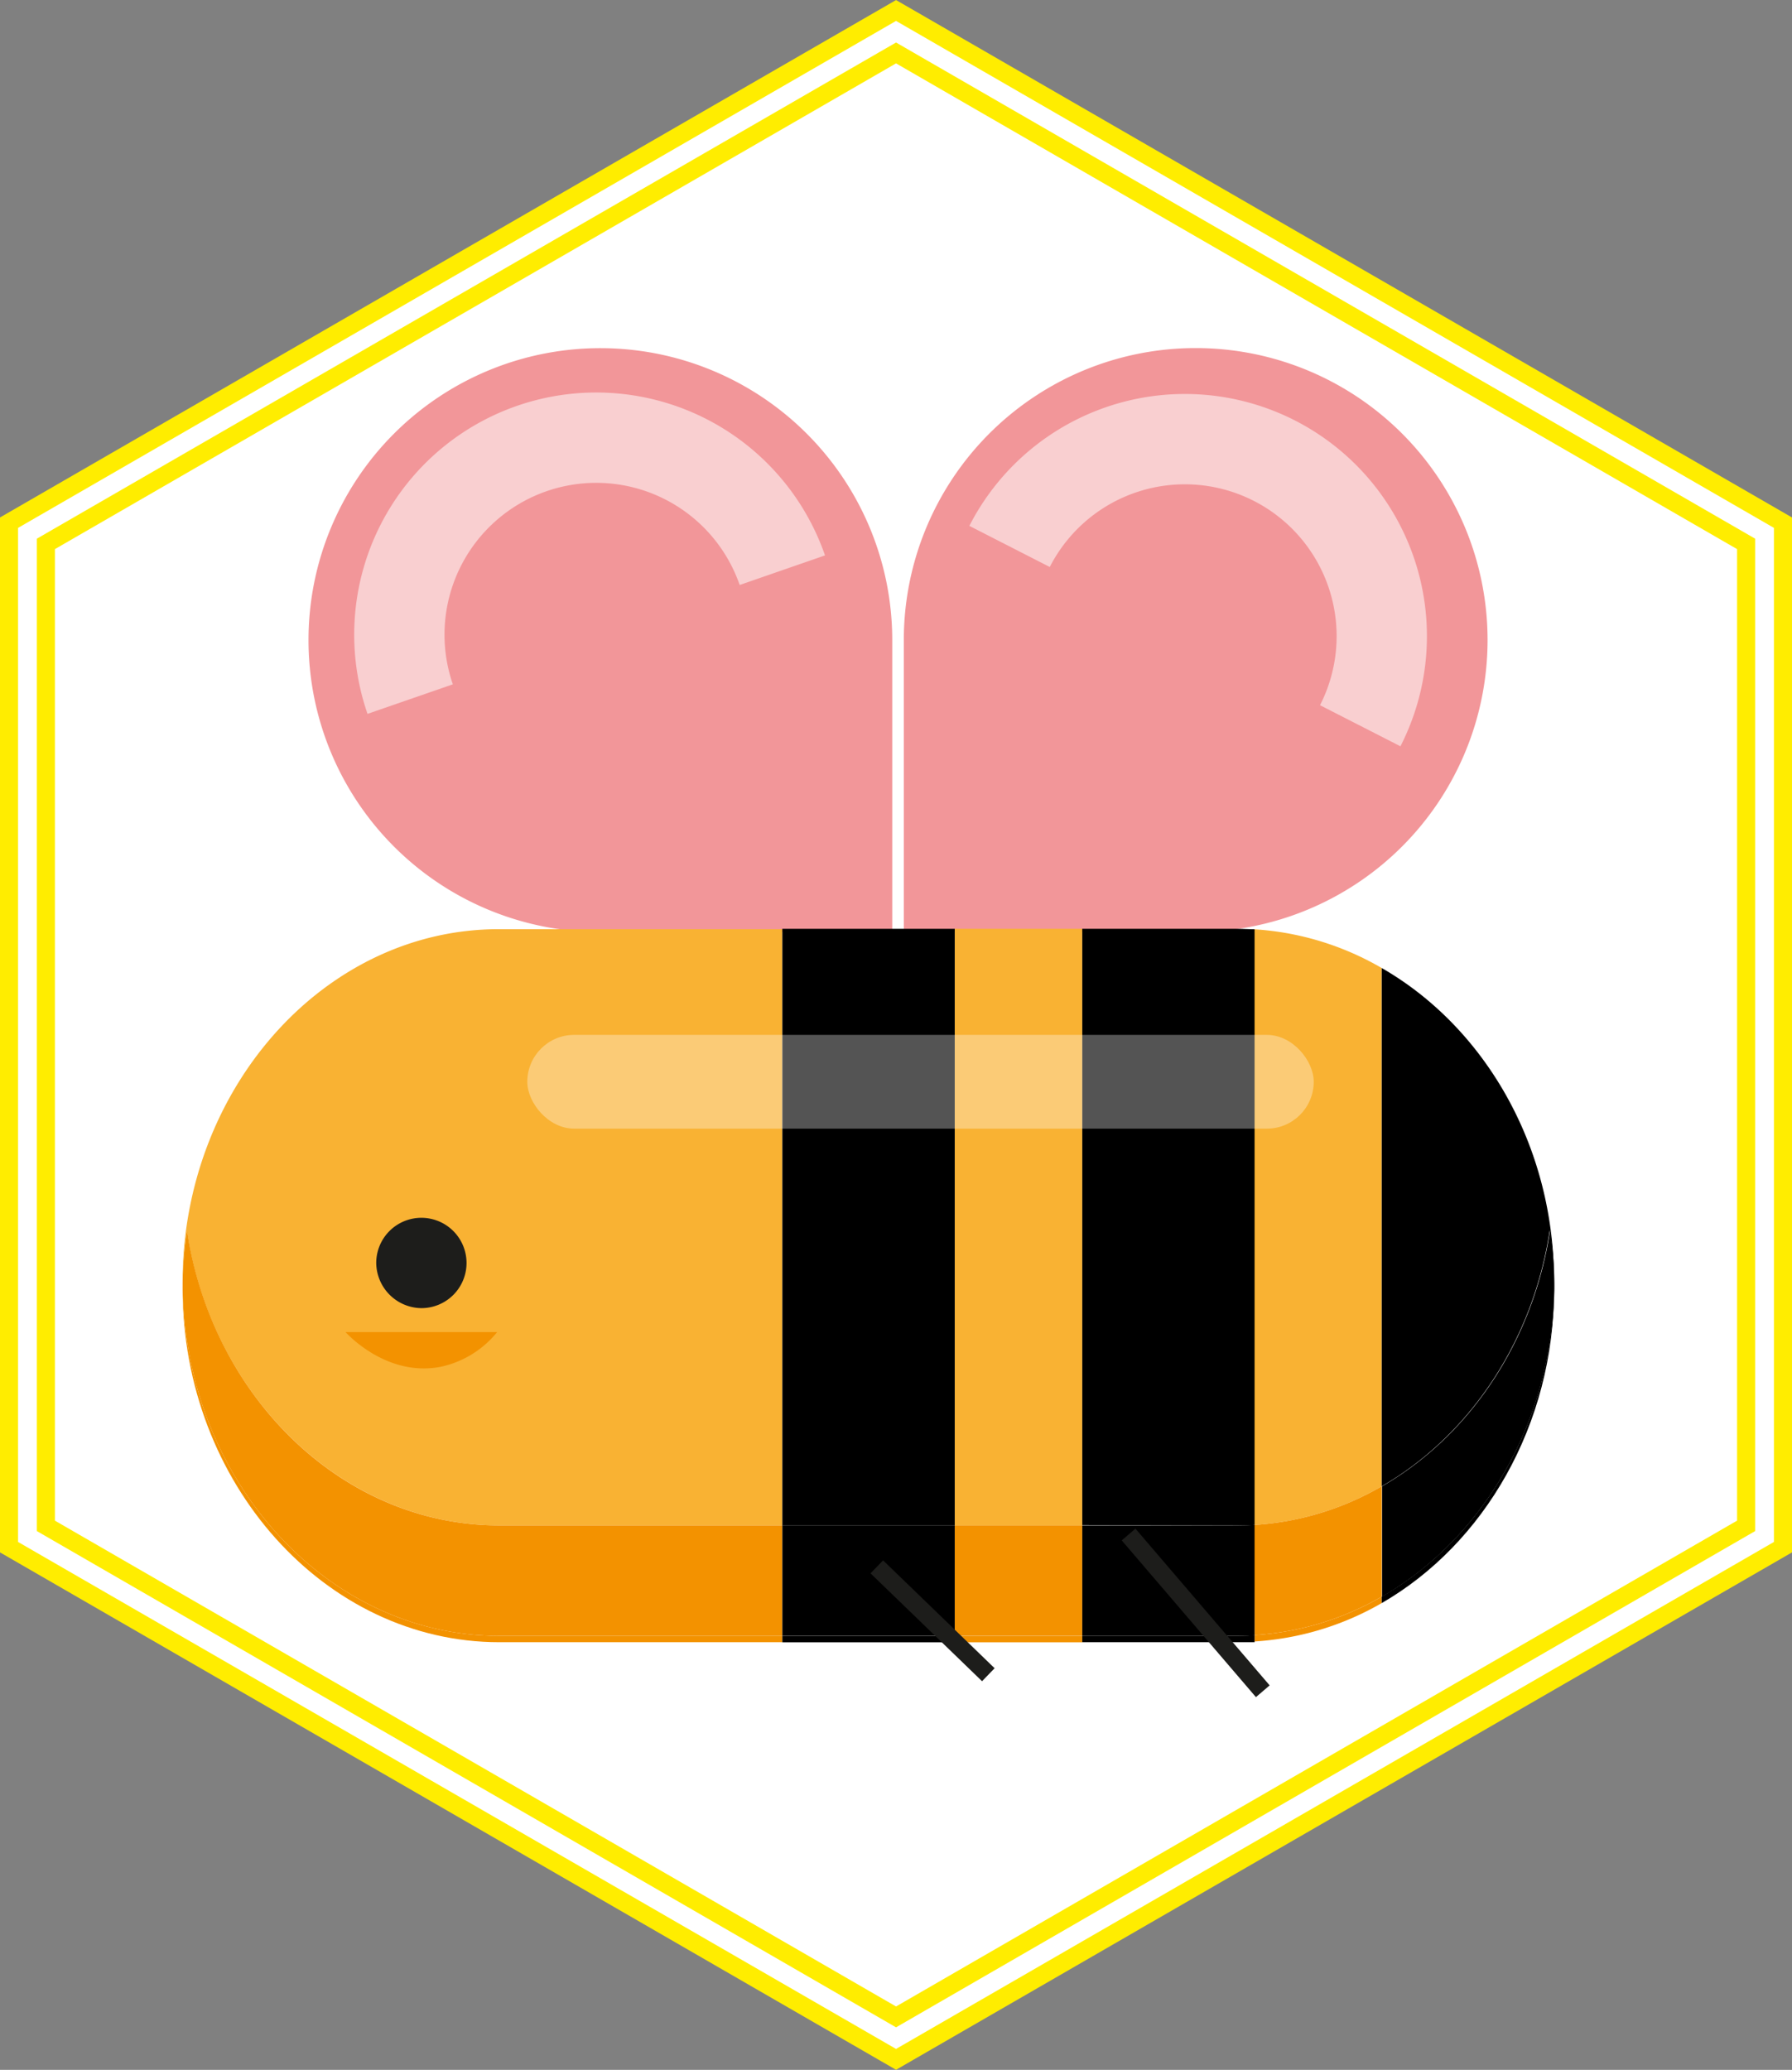 <svg xmlns="http://www.w3.org/2000/svg" viewBox="0 0 198.43 229.13"><rect x="0" y="0" width="198.43" height="229.13" fill="#808080" stroke="none"/><defs><style>.cls-1,.cls-7{fill:#fff;}.cls-1{stroke:#ffed00;}.cls-1,.cls-10,.cls-5,.cls-6,.cls-9{stroke-miterlimit:10;}.cls-1,.cls-9{stroke-width:2px;}.cls-2{fill:#f29699;}.cls-3{fill:#f9b233;}.cls-4{fill:#f39200;}.cls-10,.cls-5,.cls-6,.cls-9{fill:none;}.cls-10,.cls-5,.cls-6{stroke:#fff;}.cls-5{stroke-width:8px;}.cls-6{stroke-width:6px;}.cls-7{opacity:0.33;}.cls-8{fill:#1d1d1b;}.cls-9{stroke:#1d1d1b;}.cls-10{stroke-width:10px;opacity:0.54;}</style></defs><title>Asset 8</title><g id="Layer_2" data-name="Layer 2"><g id="Layer_1-2" data-name="Layer 1"><polygon class="cls-1" points="197.43 171.27 197.43 57.86 99.22 1.16 1 57.86 1 171.27 99.22 227.97 197.43 171.27"/><polygon class="cls-1" points="193.35 168.91 193.35 60.21 99.22 5.86 5.08 60.21 5.08 168.91 99.22 223.27 193.35 168.91"/><path class="cls-2" d="M132.4,38.54h32.32a0,0,0,0,1,0,0V70.86a32.32,32.32,0,0,1-32.32,32.32h0a32.32,32.32,0,0,1-32.32-32.32v0A32.32,32.32,0,0,1,132.4,38.54Z" transform="translate(264.8 141.71) rotate(-180)"/><path class="cls-2" d="M66.48,38.54h0A32.32,32.32,0,0,1,98.8,70.86v32.32a0,0,0,0,1,0,0H66.48A32.32,32.32,0,0,1,34.16,70.86v0A32.32,32.32,0,0,1,66.48,38.54Z"/><path class="cls-3" d="M55.27,168.86H86.63v-66H55.27C36,102.82,20.21,120.43,20.21,142h0c0,.11,0,.22,0,.33a43.37,43.37,0,0,1,.48-6.08C23.48,154.67,38,168.86,55.27,168.86Z"/><path class="cls-3" d="M153,164.53V107.16a32,32,0,0,0-14.12-4.29v65.94A32,32,0,0,0,153,164.53Z"/><rect class="cls-3" x="105.72" y="102.82" width="14.12" height="66.05"/><rect class="cls-4" x="105.72" y="181.09" width="14.12" height="0.71"/><path class="cls-4" d="M55.27,181.09c-19.18,0-34.89-17.44-35.05-38.81,0,.13,0,.25,0,.38h0c0,21.52,15.78,39.13,35.06,39.13H86.63v-.7Z"/><path class="cls-4" d="M138.92,181v.71A32.07,32.07,0,0,0,153,177.46v-.71A32.07,32.07,0,0,1,138.92,181Z"/><path class="cls-4" d="M138.92,181A32.07,32.07,0,0,0,153,176.75V164.53a32,32,0,0,1-14.12,4.28Z"/><path class="cls-4" d="M55.27,181.09H86.63V168.86H55.27c-17.31,0-31.79-14.19-34.57-32.66a43.37,43.37,0,0,0-.48,6.08C20.38,163.65,36.09,181.09,55.27,181.09Z"/><rect class="cls-4" x="105.72" y="168.86" width="14.12" height="12.22"/><rect x="86.63" y="102.82" width="19.09" height="66.05"/><rect x="86.63" y="181.09" width="19.09" height="0.71"/><rect x="86.63" y="168.86" width="19.09" height="12.22"/><path d="M137.07,168.86c.62,0,1.24,0,1.85-.05V102.87c-.61,0-1.23-.05-1.85-.05H119.84v66Z"/><path d="M137.07,181.09H119.84v.7h17.23c.62,0,1.24,0,1.85,0V181C138.31,181.07,137.69,181.09,137.07,181.09Z"/><path d="M137.07,168.86H119.84v12.23h17.23c.62,0,1.24,0,1.85-.06V168.81C138.31,168.84,137.69,168.86,137.07,168.86Z"/><path d="M172.13,142.66V142c0,.11,0,.22,0,.33S172.13,142.53,172.13,142.66Z"/><path d="M153,107.16v57.37c9.66-5.57,16.74-16,18.6-28.33a41.92,41.92,0,0,1,.48,6.08c0-.11,0-.22,0-.33h0C172.13,126.84,164.35,113.67,153,107.16Z"/><path d="M153,176.75v.71c11.31-6.52,19.09-19.69,19.09-34.8h0c0-.13,0-.25,0-.38C172,157.25,164.27,170.28,153,176.75Z"/><path d="M172.12,142.28a41.92,41.92,0,0,0-.48-6.08c-1.86,12.34-8.94,22.76-18.6,28.33v12.22C164.27,170.28,172,157.25,172.12,142.28Z"/><path class="cls-5" d="M127.48,48.6h0"/><path class="cls-5" d="M150.37,78h0"/><path class="cls-6" d="M70.86,45.5h0"/><rect class="cls-7" x="58.39" y="114.56" width="87.08" height="10.38" rx="5.19"/><path class="cls-8" d="M46.66,144.81a5,5,0,1,0-5-5,5.06,5.06,0,0,0,5,5Z"/><line class="cls-9" x1="97.09" y1="173.45" x2="109.44" y2="185.39"/><line class="cls-9" x1="139.83" y1="187.22" x2="124.97" y2="169.87"/><path class="cls-4" d="M38.26,147.46c.24.26,4.6,5,10.55,3.84a11,11,0,0,0,6.24-3.84"/><path class="cls-10" d="M45.42,77.39h0A21.81,21.81,0,0,1,58.89,49.65h0A21.81,21.81,0,0,1,86.63,63.12"/><path class="cls-10" d="M111.79,60.49h0A21.8,21.8,0,0,1,141.12,51h0a21.81,21.81,0,0,1,9.5,29.34"/></g></g></svg>